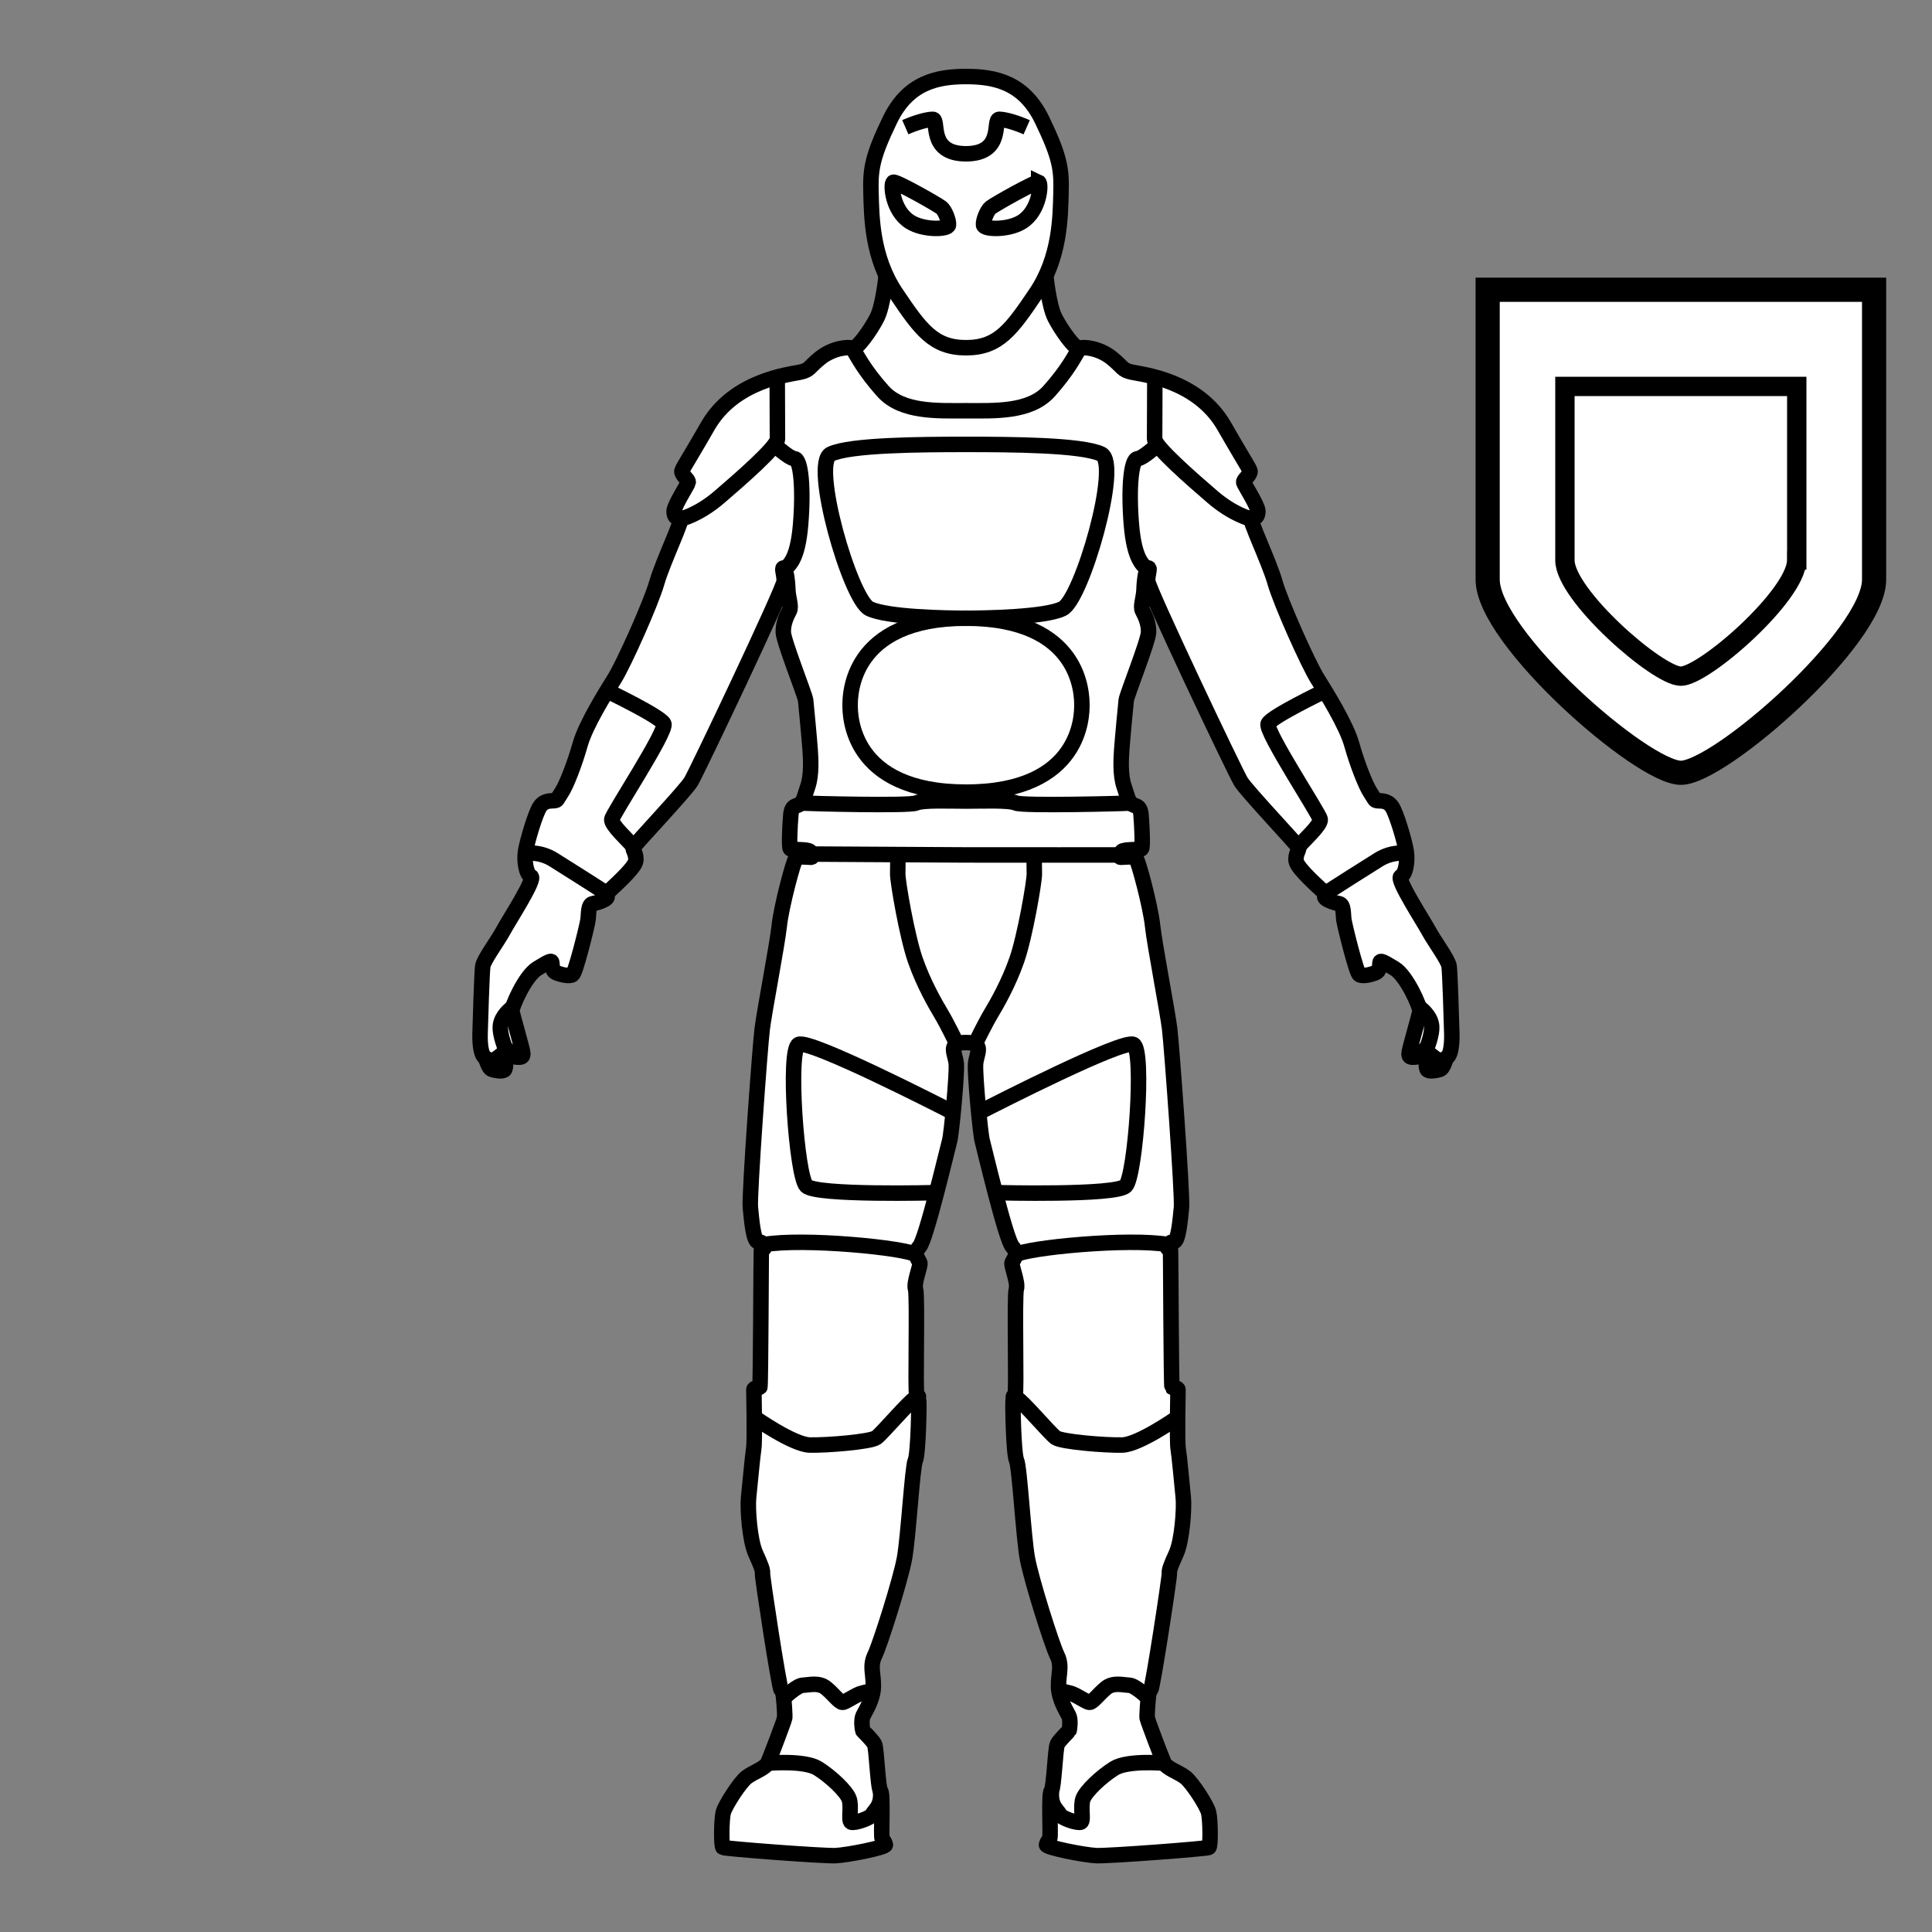 <?xml version="1.0" encoding="UTF-8" standalone="no"?>
<!-- Created with Inkscape (http://www.inkscape.org/) -->

<svg
   width="100"
   height="100"
   viewBox="0 0 26.458 26.458"
   version="1.1"
   id="svg5"
   inkscape:version="1.1.1 (3bf5ae0d25, 2021-09-20)"
   sodipodi:docname="iconu_marmour.svg"
   inkscape:export-filename="/media/stela/My Passport/unvanquished assets/icons/iconu_marmour.png"
   inkscape:export-xdpi="96"
   inkscape:export-ydpi="96"
   xmlns:inkscape="http://www.inkscape.org/namespaces/inkscape"
   xmlns:sodipodi="http://sodipodi.sourceforge.net/DTD/sodipodi-0.dtd"
   xmlns="http://www.w3.org/2000/svg"
   xmlns:svg="http://www.w3.org/2000/svg">
  <rect x="0" y="0" width="26.458" height="26.458" fill="#808080" stroke="none"/>
  <sodipodi:namedview
     id="namedview7"
     pagecolor="#505050"
     bordercolor="#eeeeee"
     borderopacity="1"
     inkscape:pageshadow="0"
     inkscape:pageopacity="0"
     inkscape:pagecheckerboard="0"
     inkscape:document-units="px"
     showgrid="false"
     units="px"
     height="1122.52px"
     inkscape:zoom="5.6568543"
     inkscape:cx="78.665629"
     inkscape:cy="29.786873"
     inkscape:window-width="1920"
     inkscape:window-height="1022"
     inkscape:window-x="0"
     inkscape:window-y="33"
     inkscape:window-maximized="1"
     inkscape:current-layer="layer1"
     showguides="true">
    <inkscape:grid
       type="xygrid"
       id="grid836" />
  </sodipodi:namedview>
  <defs
     id="defs2">
    <inkscape:path-effect
       effect="mirror_symmetry"
       start_point="13.229,2.646"
       end_point="13.229,3.175"
       center_point="13.229,2.91"
       id="path-effect2159"
       is_visible="true"
       lpeversion="1.1"
       mode="free"
       discard_orig_path="false"
       fuse_paths="false"
       oposite_fuse="false"
       split_items="true"
       split_open="false" />
    <inkscape:path-effect
       effect="mirror_symmetry"
       start_point="13.229,8.467"
       end_point="13.229,10.848"
       center_point="13.229,9.657"
       id="path-effect901"
       is_visible="true"
       lpeversion="1.1"
       mode="free"
       discard_orig_path="false"
       fuse_paths="false"
       oposite_fuse="false"
       split_items="true"
       split_open="false" />
    <inkscape:path-effect
       effect="mirror_symmetry"
       start_point="13.229,1.634"
       end_point="13.229,2.106"
       center_point="13.229,1.87"
       id="path-effect42275"
       is_visible="true"
       lpeversion="1.1"
       mode="free"
       discard_orig_path="false"
       fuse_paths="false"
       oposite_fuse="false"
       split_items="true"
       split_open="false" />
    <inkscape:path-effect
       effect="mirror_symmetry"
       start_point="13.229,1.048"
       end_point="13.229,4.763"
       center_point="13.229,2.905"
       id="path-effect39543"
       is_visible="true"
       lpeversion="1.1"
       mode="free"
       discard_orig_path="false"
       fuse_paths="false"
       oposite_fuse="false"
       split_items="true"
       split_open="false" />
    <inkscape:path-effect
       effect="mirror_symmetry"
       start_point="11.918,5.18"
       end_point="11.918,5.903"
       center_point="11.918,5.541"
       id="path-effect32711"
       is_visible="true"
       lpeversion="1.1"
       mode="free"
       discard_orig_path="false"
       fuse_paths="false"
       oposite_fuse="false"
       split_items="true"
       split_open="false" />
    <inkscape:path-effect
       effect="mirror_symmetry"
       start_point="13.229,1.048"
       end_point="13.229,12.965"
       center_point="13.229,7.006"
       id="path-effect26730"
       is_visible="true"
       lpeversion="1.1"
       mode="free"
       discard_orig_path="false"
       fuse_paths="false"
       oposite_fuse="false"
       split_items="false"
       split_open="false" />
    <inkscape:path-effect
       effect="mirror_symmetry"
       start_point="13.229,1.058"
       end_point="13.229,25.421"
       center_point="13.229,13.24"
       id="path-effect7396"
       is_visible="true"
       lpeversion="1.1"
       mode="free"
       discard_orig_path="false"
       fuse_paths="false"
       oposite_fuse="false"
       split_items="true"
       split_open="false" />
    <inkscape:path-effect
       effect="mirror_symmetry"
       start_point="10.583,0.527"
       end_point="10.583,26.004"
       center_point="10.583,13.265"
       id="path-effect2647"
       is_visible="true"
       lpeversion="1.1"
       mode="free"
       discard_orig_path="false"
       fuse_paths="false"
       oposite_fuse="false"
       split_items="true"
       split_open="false" />
    <inkscape:path-effect
       effect="mirror_symmetry"
       start_point="10.591,0.626"
       end_point="10.514,4.659"
       center_point="10.553,2.643"
       id="path-effect1400"
       is_visible="true"
       lpeversion="1.1"
       mode="free"
       discard_orig_path="false"
       fuse_paths="false"
       oposite_fuse="false"
       split_items="false"
       split_open="false" />
    <inkscape:path-effect
       effect="mirror_symmetry"
       start_point="22.49,1.323"
       end_point="22.49,6.615"
       center_point="22.49,3.969"
       id="path-effect5216"
       is_visible="true"
       lpeversion="1.1"
       mode="free"
       discard_orig_path="false"
       fuse_paths="false"
       oposite_fuse="false"
       split_items="true"
       split_open="false" />
    <inkscape:path-effect
       effect="mirror_symmetry"
       start_point="13.229,18.256"
       end_point="13.229,23.812"
       center_point="13.229,21.034"
       id="path-effect2322"
       is_visible="true"
       lpeversion="1.1"
       mode="free"
       discard_orig_path="false"
       fuse_paths="false"
       oposite_fuse="false"
       split_items="true"
       split_open="false" />
  </defs>
  <g
     inkscape:label="Calque 1"
     inkscape:groupmode="layer"
     id="layer1">
    <path
       id="path7408-6"
       d="m 14.321,3.768 c 0,0 0.041,0.413 0.124,0.579 0.083,0.165 0.281,0.446 0.339,0.422 0.058,-0.025 0.273,0 0.438,0.132 0.165,0.132 0.138,0.165 0.279,0.196 0.141,0.031 0.901,0.107 1.264,0.739 0.362,0.631 0.369,0.599 0.348,0.646 -0.021,0.048 -0.087,0.093 -0.081,0.124 0.006,0.031 0.194,0.318 0.194,0.395 0,0.076 -0.033,0.099 -0.087,0.091 -0.054,-0.008 0.24,0.595 0.322,0.885 0.083,0.289 0.455,1.116 0.579,1.315 0.124,0.198 0.397,0.637 0.471,0.901 0.074,0.265 0.19,0.562 0.256,0.661 0.066,0.099 0.054,0.107 0.099,0.112 0.045,0.004 0.132,-0.008 0.194,0.079 0.062,0.087 0.178,0.48 0.198,0.616 0.021,0.136 -0.008,0.31 -0.074,0.343 -0.066,0.033 0.306,0.604 0.384,0.748 0.079,0.145 0.265,0.393 0.277,0.48 0.012,0.087 0.033,0.757 0.037,0.93 0.004,0.174 -0.025,0.289 -0.058,0.31 -0.033,0.021 -0.05,0.157 -0.107,0.174 -0.058,0.017 -0.132,0.029 -0.165,0.008 -0.033,-0.021 -0.017,-0.178 -0.008,-0.232 0.008,-0.054 -0.017,-0.074 -0.029,-0.05 -0.012,0.025 -0.025,0.091 -0.12,0.103 -0.095,0.012 -0.099,-0.008 -0.099,-0.05 0,-0.041 0.141,-0.521 0.149,-0.575 0.008,-0.054 -0.178,-0.484 -0.347,-0.587 -0.169,-0.103 -0.19,-0.107 -0.198,-0.087 -0.008,0.021 0.008,0.116 -0.062,0.145 -0.07,0.029 -0.182,0.054 -0.223,0.025 -0.041,-0.029 -0.198,-0.661 -0.211,-0.748 -0.012,-0.087 0,-0.211 -0.066,-0.223 -0.066,-0.012 -0.145,-0.041 -0.182,-0.07 -0.037,-0.029 0.008,-0.054 -0.029,-0.091 -0.037,-0.037 -0.36,-0.318 -0.376,-0.418 -0.017,-0.099 0.045,-0.157 0.033,-0.19 -0.012,-0.033 -0.711,-0.773 -0.79,-0.901 -0.079,-0.128 -1.277,-2.65 -1.277,-2.749 0,-0.099 0.037,-0.178 0.008,-0.178 -0.029,0 -0.054,0.161 -0.058,0.289 -0.004,0.128 -0.054,0.236 -0.021,0.298 0.033,0.062 0.087,0.169 0.083,0.294 -0.004,0.124 -0.298,0.86 -0.306,0.93 -0.008,0.07 -0.054,0.566 -0.062,0.686 -0.008,0.12 -0.021,0.339 0.033,0.496 0.054,0.157 0.048,0.178 0.095,0.23 0.047,0.053 0.124,0.006 0.137,0.159 0.013,0.153 0.026,0.443 0.006,0.463 -0.02,0.02 -0.243,0.003 -0.269,0.038 -0.026,0.035 -0.047,0.079 -0.012,0.079 0.035,0 0.175,-0.02 0.208,0.018 0.032,0.038 0.196,0.649 0.225,0.918 0.029,0.269 0.205,1.175 0.234,1.415 0.029,0.24 0.178,2.278 0.162,2.443 -0.017,0.165 -0.041,0.471 -0.107,0.471 -0.066,0 -0.078,0.059 -0.082,0.081 -0.004,0.022 0.036,0.013 0.039,0.038 0.003,0.025 0.009,1.86 0.02,1.872 0.012,0.012 0.082,0.006 0.082,0.035 0,0.029 -0.014,0.707 0.002,0.806 0.017,0.099 0.054,0.508 0.07,0.666 0.017,0.157 -0.017,0.595 -0.095,0.769 -0.079,0.174 -0.099,0.227 -0.095,0.277 0.004,0.05 -0.227,1.563 -0.256,1.596 -0.029,0.033 -0.025,0.045 -0.029,0.07 -0.004,0.025 -0.029,0.31 -0.017,0.318 0.004,0.029 0.19,0.521 0.227,0.604 0.037,0.083 0.198,0.128 0.294,0.203 0.095,0.074 0.294,0.384 0.318,0.48 0.025,0.095 0.029,0.463 0.004,0.48 -0.025,0.017 -1.373,0.12 -1.542,0.112 -0.169,-0.008 -0.69,-0.112 -0.682,-0.149 0.008,-0.037 0.029,-0.054 0.045,-0.087 0.017,-0.033 -0.017,-0.608 0.021,-0.649 0.037,-0.041 0.054,-0.583 0.083,-0.641 0.029,-0.058 0.157,-0.178 0.161,-0.186 0.004,-0.008 0.025,-0.141 -0.004,-0.203 -0.029,-0.062 -0.136,-0.219 -0.141,-0.397 -0.004,-0.178 0.054,-0.281 -0.021,-0.434 -0.074,-0.153 -0.351,-1.029 -0.405,-1.323 -0.054,-0.294 -0.107,-1.257 -0.149,-1.344 -0.041,-0.087 -0.056,-0.806 -0.045,-0.835 0.01,-0.029 -0.016,-0.037 0.025,-0.062 0.024,-0.015 -0.012,-1.356 0.017,-1.447 0.029,-0.091 -0.074,-0.322 -0.058,-0.364 0.017,-0.041 0.095,-0.12 0.004,-0.219 -0.091,-0.099 -0.389,-1.364 -0.413,-1.451 -0.025,-0.087 -0.102,-0.905 -0.091,-1.05 0.011,-0.145 0.132,-0.294 -0.132,-0.294 -0.265,0 -0.143,0.149 -0.132,0.294 0.011,0.145 -0.066,0.963 -0.091,1.05 -0.025,0.087 -0.322,1.352 -0.413,1.451 -0.091,0.099 -0.012,0.178 0.004,0.219 0.017,0.041 -0.087,0.273 -0.058,0.364 0.029,0.091 -0.007,1.432 0.017,1.447 0.041,0.025 0.014,0.033 0.025,0.062 0.01,0.029 -0.004,0.748 -0.045,0.835 -0.041,0.087 -0.095,1.05 -0.149,1.344 -0.054,0.294 -0.331,1.17 -0.405,1.323 -0.074,0.153 -0.017,0.256 -0.021,0.434 -0.004,0.178 -0.112,0.335 -0.141,0.397 -0.029,0.062 -0.008,0.194 -0.004,0.203 0.004,0.008 0.132,0.128 0.161,0.186 0.029,0.058 0.045,0.599 0.083,0.641 0.037,0.041 0.004,0.616 0.021,0.649 0.017,0.033 0.037,0.05 0.045,0.087 0.008,0.037 -0.513,0.141 -0.682,0.149 -0.169,0.008 -1.517,-0.095 -1.542,-0.112 -0.025,-0.017 -0.021,-0.384 0.004,-0.48 0.025,-0.095 0.223,-0.405 0.318,-0.48 0.095,-0.074 0.256,-0.12 0.294,-0.203 0.037,-0.083 0.223,-0.575 0.227,-0.604 0.012,-0.008 -0.012,-0.294 -0.017,-0.318 -0.004,-0.025 0,-0.037 -0.029,-0.07 -0.029,-0.033 -0.26,-1.546 -0.256,-1.596 0.004,-0.05 -0.017,-0.103 -0.095,-0.277 -0.079,-0.174 -0.112,-0.612 -0.095,-0.769 0.017,-0.157 0.054,-0.566 0.07,-0.666 0.017,-0.099 0.002,-0.777 0.002,-0.806 0,-0.029 0.07,-0.023 0.082,-0.035 0.012,-0.012 0.017,-1.847 0.02,-1.872 0.003,-0.025 0.043,-0.017 0.039,-0.038 -0.004,-0.022 -0.015,-0.081 -0.082,-0.081 -0.066,0 -0.091,-0.306 -0.107,-0.471 -0.017,-0.165 0.132,-2.203 0.162,-2.443 0.029,-0.24 0.205,-1.146 0.234,-1.415 0.029,-0.269 0.193,-0.88 0.225,-0.918 0.032,-0.038 0.172,-0.018 0.208,-0.018 0.035,0 0.015,-0.044 -0.012,-0.079 -0.026,-0.035 -0.248,-0.018 -0.269,-0.038 -0.021,-0.02 -0.007,-0.31 0.006,-0.463 0.013,-0.154 0.091,-0.107 0.137,-0.159 0.047,-0.053 0.041,-0.073 0.095,-0.23 0.054,-0.157 0.041,-0.376 0.033,-0.496 -0.008,-0.12 -0.054,-0.616 -0.062,-0.686 -0.008,-0.07 -0.302,-0.806 -0.306,-0.93 -0.004,-0.124 0.05,-0.232 0.083,-0.294 0.033,-0.062 -0.017,-0.169 -0.021,-0.298 -0.004,-0.128 -0.029,-0.289 -0.058,-0.289 -0.029,0 0.008,0.079 0.008,0.178 0,0.099 -1.199,2.621 -1.277,2.749 -0.079,0.128 -0.777,0.868 -0.79,0.901 -0.012,0.033 0.05,0.091 0.033,0.19 -0.017,0.099 -0.339,0.38 -0.376,0.418 -0.037,0.037 0.008,0.062 -0.029,0.091 -0.037,0.029 -0.116,0.058 -0.182,0.07 -0.066,0.012 -0.054,0.136 -0.066,0.223 -0.012,0.087 -0.169,0.719 -0.211,0.748 -0.041,0.029 -0.153,0.004 -0.223,-0.025 -0.07,-0.029 -0.054,-0.124 -0.062,-0.145 -0.008,-0.021 -0.029,-0.017 -0.198,0.087 -0.169,0.103 -0.356,0.533 -0.347,0.587 0.008,0.054 0.149,0.533 0.149,0.575 0,0.041 -0.004,0.062 -0.099,0.05 -0.095,-0.012 -0.107,-0.079 -0.12,-0.103 -0.012,-0.025 -0.037,-0.004 -0.029,0.05 0.008,0.054 0.025,0.211 -0.008,0.232 -0.033,0.021 -0.107,0.008 -0.165,-0.008 -0.058,-0.017 -0.074,-0.153 -0.107,-0.174 -0.033,-0.021 -0.062,-0.136 -0.058,-0.31 0.004,-0.174 0.025,-0.843 0.037,-0.93 0.012,-0.087 0.198,-0.335 0.277,-0.48 C 6.966,12.607 7.338,12.036 7.272,12.003 7.206,11.97 7.177,11.796 7.197,11.66 7.218,11.524 7.334,11.131 7.396,11.044 7.458,10.957 7.545,10.97 7.59,10.965 7.636,10.961 7.623,10.953 7.689,10.854 7.756,10.755 7.871,10.457 7.946,10.192 8.02,9.928 8.293,9.49 8.417,9.291 8.541,9.093 8.913,8.266 8.996,7.976 9.079,7.687 9.372,7.083 9.318,7.092 c -0.054,0.008 -0.087,-0.014 -0.087,-0.091 0,-0.076 0.188,-0.364 0.194,-0.395 0.006,-0.031 -0.06,-0.076 -0.081,-0.124 -0.021,-0.048 -0.014,-0.015 0.348,-0.646 0.362,-0.631 1.123,-0.708 1.264,-0.739 0.141,-0.031 0.114,-0.064 0.279,-0.196 0.165,-0.132 0.38,-0.157 0.438,-0.132 0.058,0.025 0.256,-0.256 0.339,-0.422 0.083,-0.165 0.124,-0.579 0.124,-0.579"
       style="fill:#ffffff;stroke:#000000;stroke-width:0.212;stroke-linecap:butt;stroke-linejoin:miter;stroke-miterlimit:4;stroke-dasharray:none;stroke-opacity:1;fill-opacity:1"
       sodipodi:nodetypes="csssssssssssssccsssscsscscsssssscssssssssscscccsssccsssssscscscsscsccsssscccsscccssscsscccczzcccsssssscccsscccssssccscsscscscssssssccssscccscssssssssscssssssccccscsscsccsssssssssssscc" />
    <path
       id="mirror-path-effect39543-2"
       d="M 14.187,4.016 C 14.52,3.523 14.521,2.966 14.53,2.644 14.539,2.323 14.519,2.156 14.271,1.643 14.023,1.13 13.629,1.048 13.229,1.048 c -0.4,0 -0.794,0.083 -1.042,0.595 -0.248,0.513 -0.268,0.68 -0.259,1.001 0.009,0.321 0.01,0.878 0.343,1.372 0.333,0.494 0.511,0.746 0.958,0.746 0.447,0 0.624,-0.252 0.958,-0.746 z"
       style="fill:#ffffff;fill-opacity:1;stroke:#000000;stroke-width:0.212;stroke-linecap:butt;stroke-linejoin:miter;stroke-miterlimit:4;stroke-dasharray:none;stroke-opacity:1"
       sodipodi:nodetypes="scczszzzs" />
    <path
       style="fill:none;stroke:#000000;stroke-width:0.212;stroke-linecap:butt;stroke-linejoin:miter;stroke-miterlimit:4;stroke-dasharray:none;stroke-opacity:1"
       d="m 9.331,7.105 c 0,0 0.234,-0.053 0.52,-0.298 C 10.138,6.561 10.647,6.117 10.647,6.011 c 0,-0.105 -0.003,-0.83 -0.003,-0.83"
       id="path2813"
       sodipodi:nodetypes="cssc" />
    <path
       style="fill:none;stroke:#000000;stroke-width:0.212;stroke-linecap:butt;stroke-linejoin:miter;stroke-miterlimit:4;stroke-dasharray:none;stroke-opacity:1"
       d="m 10.586,6.072 c 0,0 0.208,0.201 0.295,0.21 0.087,0.008 0.124,0.405 0.083,0.901 -0.041,0.496 -0.167,0.577 -0.253,0.629"
       id="path3095"
       sodipodi:nodetypes="cscc" />
    <path
       style="fill:none;stroke:#000000;stroke-width:0.212;stroke-linecap:butt;stroke-linejoin:miter;stroke-miterlimit:4;stroke-dasharray:none;stroke-opacity:1"
       d="m 8.325,9.467 c 0,0 0.719,0.345 0.766,0.444 0.047,0.099 -0.702,1.234 -0.713,1.31 -0.012,0.076 0.23,0.29 0.295,0.372"
       id="path3469"
       sodipodi:nodetypes="cssc" />
    <path
       style="fill:none;stroke:#000000;stroke-width:0.212;stroke-linecap:butt;stroke-linejoin:miter;stroke-miterlimit:4;stroke-dasharray:none;stroke-opacity:1"
       d="m 7.209,11.685 c 0,0 0.184,-0.029 0.371,0.088 0.187,0.117 0.593,0.374 0.719,0.456"
       id="path3843"
       sodipodi:nodetypes="csc" />
    <path
       style="fill:none;stroke:#000000;stroke-width:0.212;stroke-linecap:butt;stroke-linejoin:miter;stroke-miterlimit:4;stroke-dasharray:none;stroke-opacity:1"
       d="m 6.654,14.527 c 0,0 0.121,-0.011 0.135,-0.022 0.013,-0.01 0.146,-0.113 0.146,-0.113"
       id="path4179"
       sodipodi:nodetypes="czc" />
    <path
       style="fill:none;stroke:#000000;stroke-width:0.212;stroke-linecap:butt;stroke-linejoin:miter;stroke-miterlimit:4;stroke-dasharray:none;stroke-opacity:1"
       d="m 6.935,14.393 c 0,0 -0.101,-0.227 -0.081,-0.358 0.021,-0.13 0.141,-0.219 0.161,-0.236"
       id="path4537"
       sodipodi:nodetypes="csc" />
    <path
       style="fill:none;stroke:#000000;stroke-width:0.212;stroke-linecap:butt;stroke-linejoin:miter;stroke-miterlimit:4;stroke-dasharray:none;stroke-opacity:1"
       d="m 10.532,24.145 c 0,0 0.489,-0.041 0.669,0.073 0.18,0.113 0.388,0.311 0.426,0.415 0.039,0.103 -0.011,0.297 0.029,0.32 0.04,0.022 0.268,-0.053 0.29,-0.105 0.022,-0.052 0.131,-0.111 0.113,-0.31"
       id="path870"
       sodipodi:nodetypes="cssssc" />
    <path
       style="fill:none;stroke:#000000;stroke-width:0.212;stroke-linecap:butt;stroke-linejoin:miter;stroke-miterlimit:4;stroke-dasharray:none;stroke-opacity:1"
       d="m 10.748,23.24 c 0,0 0.167,-0.16 0.249,-0.162 0.082,-0.002 0.215,-0.044 0.317,0.04 0.102,0.084 0.18,0.195 0.224,0.195 0.044,1.63e-4 0.189,-0.111 0.273,-0.128 0.083,-0.018 0.131,-0.033 0.131,-0.033"
       id="path1564"
       sodipodi:nodetypes="ccsssc" />
    <path
       style="fill:none;stroke:#000000;stroke-width:0.212;stroke-linecap:butt;stroke-linejoin:miter;stroke-miterlimit:4;stroke-dasharray:none;stroke-opacity:1"
       d="m 10.336,19.415 c 0,0 0.523,0.368 0.752,0.374 0.23,0.006 0.832,-0.043 0.913,-0.101 0.08,-0.058 0.466,-0.514 0.53,-0.536"
       id="path3074"
       sodipodi:nodetypes="ccsc" />
    <path
       style="fill:none;stroke:#000000;stroke-width:0.212;stroke-linecap:butt;stroke-linejoin:miter;stroke-miterlimit:4;stroke-dasharray:none;stroke-opacity:1"
       d="m 10.457,17.045 c 0.538,-0.096 1.956,0.044 2.087,0.139"
       id="path4546"
       sodipodi:nodetypes="cc" />
    <path
       style="fill:none;stroke:#000000;stroke-width:0.212;stroke-linecap:butt;stroke-linejoin:miter;stroke-miterlimit:4;stroke-dasharray:none;stroke-opacity:1"
       d="m 12.811,16.333 c 0,0 -1.634,0.043 -1.768,-0.092 -0.134,-0.134 -0.259,-1.869 -0.105,-1.938 0.154,-0.069 1.881,0.812 2.107,0.928"
       id="path5322"
       sodipodi:nodetypes="cccc" />
    <path
       style="fill:none;stroke:#000000;stroke-width:0.212;stroke-linecap:butt;stroke-linejoin:miter;stroke-miterlimit:4;stroke-dasharray:none;stroke-opacity:1"
       d="m 11.686,4.788 c 0.048,0.077 0.147,0.281 0.405,0.569 0.263,0.294 0.754,0.268 1.138,0.268 0.385,0 0.875,0.026 1.138,-0.268 0.258,-0.288 0.357,-0.492 0.405,-0.569"
       id="path5566"
       sodipodi:nodetypes="cszsc" />
    <path
       style="fill:none;stroke:#000000;stroke-width:0.212;stroke-linecap:butt;stroke-linejoin:miter;stroke-miterlimit:4;stroke-dasharray:none;stroke-opacity:1"
       d="m 10.992,10.998 c 0.069,0.006 1.455,0.042 1.553,-8.61e-4 0.098,-0.043 0.456,-0.027 0.684,-0.027 0.228,0 0.586,-0.016 0.684,0.027 0.098,0.043 1.484,0.007 1.553,8.61e-4"
       id="path6033"
       sodipodi:nodetypes="cszsc" />
    <path
       style="fill:none;stroke:#000000;stroke-width:0.212;stroke-linecap:butt;stroke-linejoin:miter;stroke-miterlimit:4;stroke-dasharray:none;stroke-opacity:1"
       d="m 13.093,14.273 c 0,0 -0.123,-0.254 -0.204,-0.389 -0.081,-0.135 -0.242,-0.414 -0.355,-0.739 -0.113,-0.325 -0.24,-1.065 -0.24,-1.176 0,-0.111 0.004,-0.27 0.004,-0.27"
       id="path6993" />
    <path
       style="fill:none;stroke:#000000;stroke-width:0.212;stroke-linecap:butt;stroke-linejoin:miter;stroke-miterlimit:4;stroke-dasharray:none;stroke-opacity:1"
       d="m 11.108,11.696 c 0.124,-8.5e-4 1.414,0.01 2.121,0.012 0.707,0.002 1.996,-8.5e-4 2.121,0"
       id="path6995"
       sodipodi:nodetypes="czc" />
    <path
       id="path7410-2"
       d="m 17.127,7.105 c 0,0 -0.234,-0.053 -0.52,-0.298 C 16.321,6.561 15.812,6.117 15.812,6.011 c 0,-0.105 0.003,-0.83 0.003,-0.83"
       style="fill:none;stroke:#000000;stroke-width:0.212;stroke-linecap:butt;stroke-linejoin:miter;stroke-miterlimit:4;stroke-dasharray:none;stroke-opacity:1" />
    <path
       id="path7412-9"
       d="m 15.872,6.072 c 0,0 -0.208,0.201 -0.295,0.21 -0.087,0.008 -0.124,0.405 -0.083,0.901 0.041,0.496 0.167,0.577 0.253,0.629"
       style="fill:none;stroke:#000000;stroke-width:0.212;stroke-linecap:butt;stroke-linejoin:miter;stroke-miterlimit:4;stroke-dasharray:none;stroke-opacity:1" />
    <path
       id="path7416-2"
       d="m 18.133,9.467 c 0,0 -0.719,0.345 -0.766,0.444 -0.047,0.099 0.702,1.234 0.713,1.31 0.012,0.076 -0.23,0.29 -0.295,0.372"
       style="fill:none;stroke:#000000;stroke-width:0.212;stroke-linecap:butt;stroke-linejoin:miter;stroke-miterlimit:4;stroke-dasharray:none;stroke-opacity:1" />
    <path
       id="path7418-7"
       d="m 19.25,11.685 c 0,0 -0.184,-0.029 -0.371,0.088 -0.187,0.117 -0.593,0.374 -0.719,0.456"
       style="fill:none;stroke:#000000;stroke-width:0.212;stroke-linecap:butt;stroke-linejoin:miter;stroke-miterlimit:4;stroke-dasharray:none;stroke-opacity:1" />
    <path
       id="path7422-9"
       d="m 19.805,14.527 c 0,0 -0.121,-0.011 -0.135,-0.022 -0.013,-0.01 -0.146,-0.113 -0.146,-0.113"
       style="fill:none;stroke:#000000;stroke-width:0.212;stroke-linecap:butt;stroke-linejoin:miter;stroke-miterlimit:4;stroke-dasharray:none;stroke-opacity:1" />
    <path
       id="path7424-3"
       d="m 19.523,14.393 c 0,0 0.101,-0.227 0.081,-0.358 -0.021,-0.13 -0.141,-0.219 -0.161,-0.236"
       style="fill:none;stroke:#000000;stroke-width:0.212;stroke-linecap:butt;stroke-linejoin:miter;stroke-miterlimit:4;stroke-dasharray:none;stroke-opacity:1" />
    <path
       id="path7426-6"
       d="m 15.927,24.145 c 0,0 -0.489,-0.041 -0.669,0.073 -0.18,0.113 -0.388,0.311 -0.426,0.415 -0.039,0.103 0.011,0.297 -0.029,0.32 -0.04,0.022 -0.268,-0.053 -0.29,-0.105 -0.022,-0.052 -0.131,-0.111 -0.113,-0.31"
       style="fill:none;stroke:#000000;stroke-width:0.212;stroke-linecap:butt;stroke-linejoin:miter;stroke-miterlimit:4;stroke-dasharray:none;stroke-opacity:1" />
    <path
       id="path7432-2"
       d="m 15.711,23.24 c 0,0 -0.167,-0.16 -0.249,-0.162 -0.082,-0.002 -0.215,-0.044 -0.317,0.04 -0.102,0.084 -0.18,0.195 -0.224,0.195 -0.044,1.63e-4 -0.189,-0.111 -0.273,-0.128 -0.083,-0.018 -0.131,-0.033 -0.131,-0.033"
       style="fill:none;stroke:#000000;stroke-width:0.212;stroke-linecap:butt;stroke-linejoin:miter;stroke-miterlimit:4;stroke-dasharray:none;stroke-opacity:1" />
    <path
       id="path7440-7"
       d="m 16.122,19.415 c 0,0 -0.523,0.368 -0.752,0.374 -0.23,0.006 -0.832,-0.043 -0.913,-0.101 -0.08,-0.058 -0.466,-0.514 -0.53,-0.536"
       style="fill:none;stroke:#000000;stroke-width:0.212;stroke-linecap:butt;stroke-linejoin:miter;stroke-miterlimit:4;stroke-dasharray:none;stroke-opacity:1" />
    <path
       id="path7442-9"
       d="m 16.001,17.045 c -0.538,-0.096 -1.956,0.044 -2.087,0.139"
       style="fill:none;stroke:#000000;stroke-width:0.212;stroke-linecap:butt;stroke-linejoin:miter;stroke-miterlimit:4;stroke-dasharray:none;stroke-opacity:1" />
    <path
       id="path7444-2"
       d="m 13.648,16.333 c 0,0 1.634,0.043 1.768,-0.092 0.134,-0.134 0.259,-1.869 0.105,-1.938 -0.154,-0.069 -1.881,0.812 -2.107,0.928"
       style="fill:none;stroke:#000000;stroke-width:0.212;stroke-linecap:butt;stroke-linejoin:miter;stroke-miterlimit:4;stroke-dasharray:none;stroke-opacity:1" />
    <path
       id="path7454-5"
       d="m 13.366,14.273 c 0,0 0.123,-0.254 0.204,-0.389 0.081,-0.135 0.242,-0.414 0.355,-0.739 0.113,-0.325 0.24,-1.065 0.24,-1.176 0,-0.111 -0.004,-0.27 -0.004,-0.27"
       style="fill:none;stroke:#000000;stroke-width:0.212;stroke-linecap:butt;stroke-linejoin:miter;stroke-miterlimit:4;stroke-dasharray:none;stroke-opacity:1" />
    <path
       style="fill:none;stroke:#000000;stroke-width:0.212;stroke-linecap:butt;stroke-linejoin:miter;stroke-miterlimit:4;stroke-dasharray:none;stroke-opacity:1"
       d="m 12.234,2.496 c -0.037,0.017 -0.018,0.386 0.228,0.542 0.187,0.118 0.519,0.106 0.527,0.044 C 12.997,3.02 12.938,2.878 12.891,2.843 12.829,2.795 12.272,2.48 12.234,2.496 Z"
       id="path932"
       sodipodi:nodetypes="sscss" />
    <path
       style="fill:none;stroke:#000000;stroke-width:0.212;stroke-linecap:butt;stroke-linejoin:miter;stroke-miterlimit:4;stroke-dasharray:none;stroke-opacity:1"
       d="m 11.642,9.657 c 0,-0.132 0,-1.191 1.587,-1.191 1.587,0 1.587,1.058 1.587,1.191 0,0.132 0,1.191 -1.587,1.191 -1.587,0 -1.587,-1.058 -1.587,-1.191 z"
       id="path20537"
       sodipodi:nodetypes="zzszz" />
    <path
       id="path26764-6"
       d="m 13.229,8.467 c 0.265,0 1.086,-0.014 1.323,-0.132 0.265,-0.132 0.799,-1.988 0.529,-2.117 -0.265,-0.126 -1.233,-0.132 -1.852,-0.132 -0.619,1e-7 -1.587,0.006 -1.852,0.132 -0.269,0.129 0.265,1.984 0.529,2.117 0.237,0.118 1.058,0.132 1.323,0.132"
       style="fill:none;stroke:#000000;stroke-width:0.212;stroke-linecap:butt;stroke-linejoin:miter;stroke-miterlimit:4;stroke-dasharray:none;stroke-opacity:1"
       sodipodi:nodetypes="csczssc" />
    <path
       id="mirror-path-effect42275-3"
       d="M 14.06,1.743 C 13.927,1.684 13.777,1.637 13.685,1.634 c -0.092,-0.003 0.073,0.472 -0.456,0.472 -0.529,0 -0.364,-0.475 -0.456,-0.472 -0.092,0.003 -0.242,0.05 -0.375,0.108"
       style="fill:none;stroke:#000000;stroke-width:0.212;stroke-linecap:butt;stroke-linejoin:miter;stroke-miterlimit:4;stroke-dasharray:none;stroke-opacity:1"
       sodipodi:nodetypes="cszzc" />
    <path
       id="mirror-path-effect2159-6"
       d="m 14.224,2.496 c 0.037,0.017 0.018,0.386 -0.228,0.542 -0.187,0.118 -0.519,0.106 -0.527,0.044 -0.008,-0.062 0.051,-0.203 0.098,-0.239 0.062,-0.048 0.62,-0.363 0.657,-0.346 z"
       style="fill:none;stroke:#000000;stroke-width:0.212;stroke-linecap:butt;stroke-linejoin:miter;stroke-miterlimit:4;stroke-dasharray:none;stroke-opacity:1" />
    <path
       id="mirror-path-effect5216-6"
       d="m 25.665,7.937 v -3.969 h -5.292 c 0,0 -1e-6,3.175 0,3.969 0,0.794 2.117,2.646 2.646,2.646 0.529,1e-6 2.646,-1.852 2.646,-2.646 z"
       style="fill:#ffffff;fill-opacity:1;stroke:#000000;stroke-width:0.331;stroke-linecap:butt;stroke-linejoin:miter;stroke-miterlimit:4;stroke-dasharray:none;stroke-opacity:1"
       sodipodi:nodetypes="scczzs"
       inkscape:export-filename="/media/stela/My Passport/unvanquished assets/icons/bsuit2.png"
       inkscape:export-xdpi="480"
       inkscape:export-ydpi="480" />
    <path
       id="mirror-path-effect5216-6-3"
       d="M 24.606,7.673 V 5.292 h -3.175 c 0,0 -10e-7,1.905 0,2.381 0,0.476 1.27,1.587 1.587,1.587 0.318,0 1.587,-1.111 1.587,-1.587 z"
       style="fill:#ffffff;fill-opacity:1;stroke:#000000;stroke-width:0.265;stroke-linecap:butt;stroke-linejoin:miter;stroke-miterlimit:4;stroke-dasharray:none;stroke-opacity:1"
       sodipodi:nodetypes="scczzs"
       inkscape:export-filename="/media/stela/My Passport/unvanquished assets/icons/bsuit2.png"
       inkscape:export-xdpi="480"
       inkscape:export-ydpi="480" />
  </g>
</svg>

